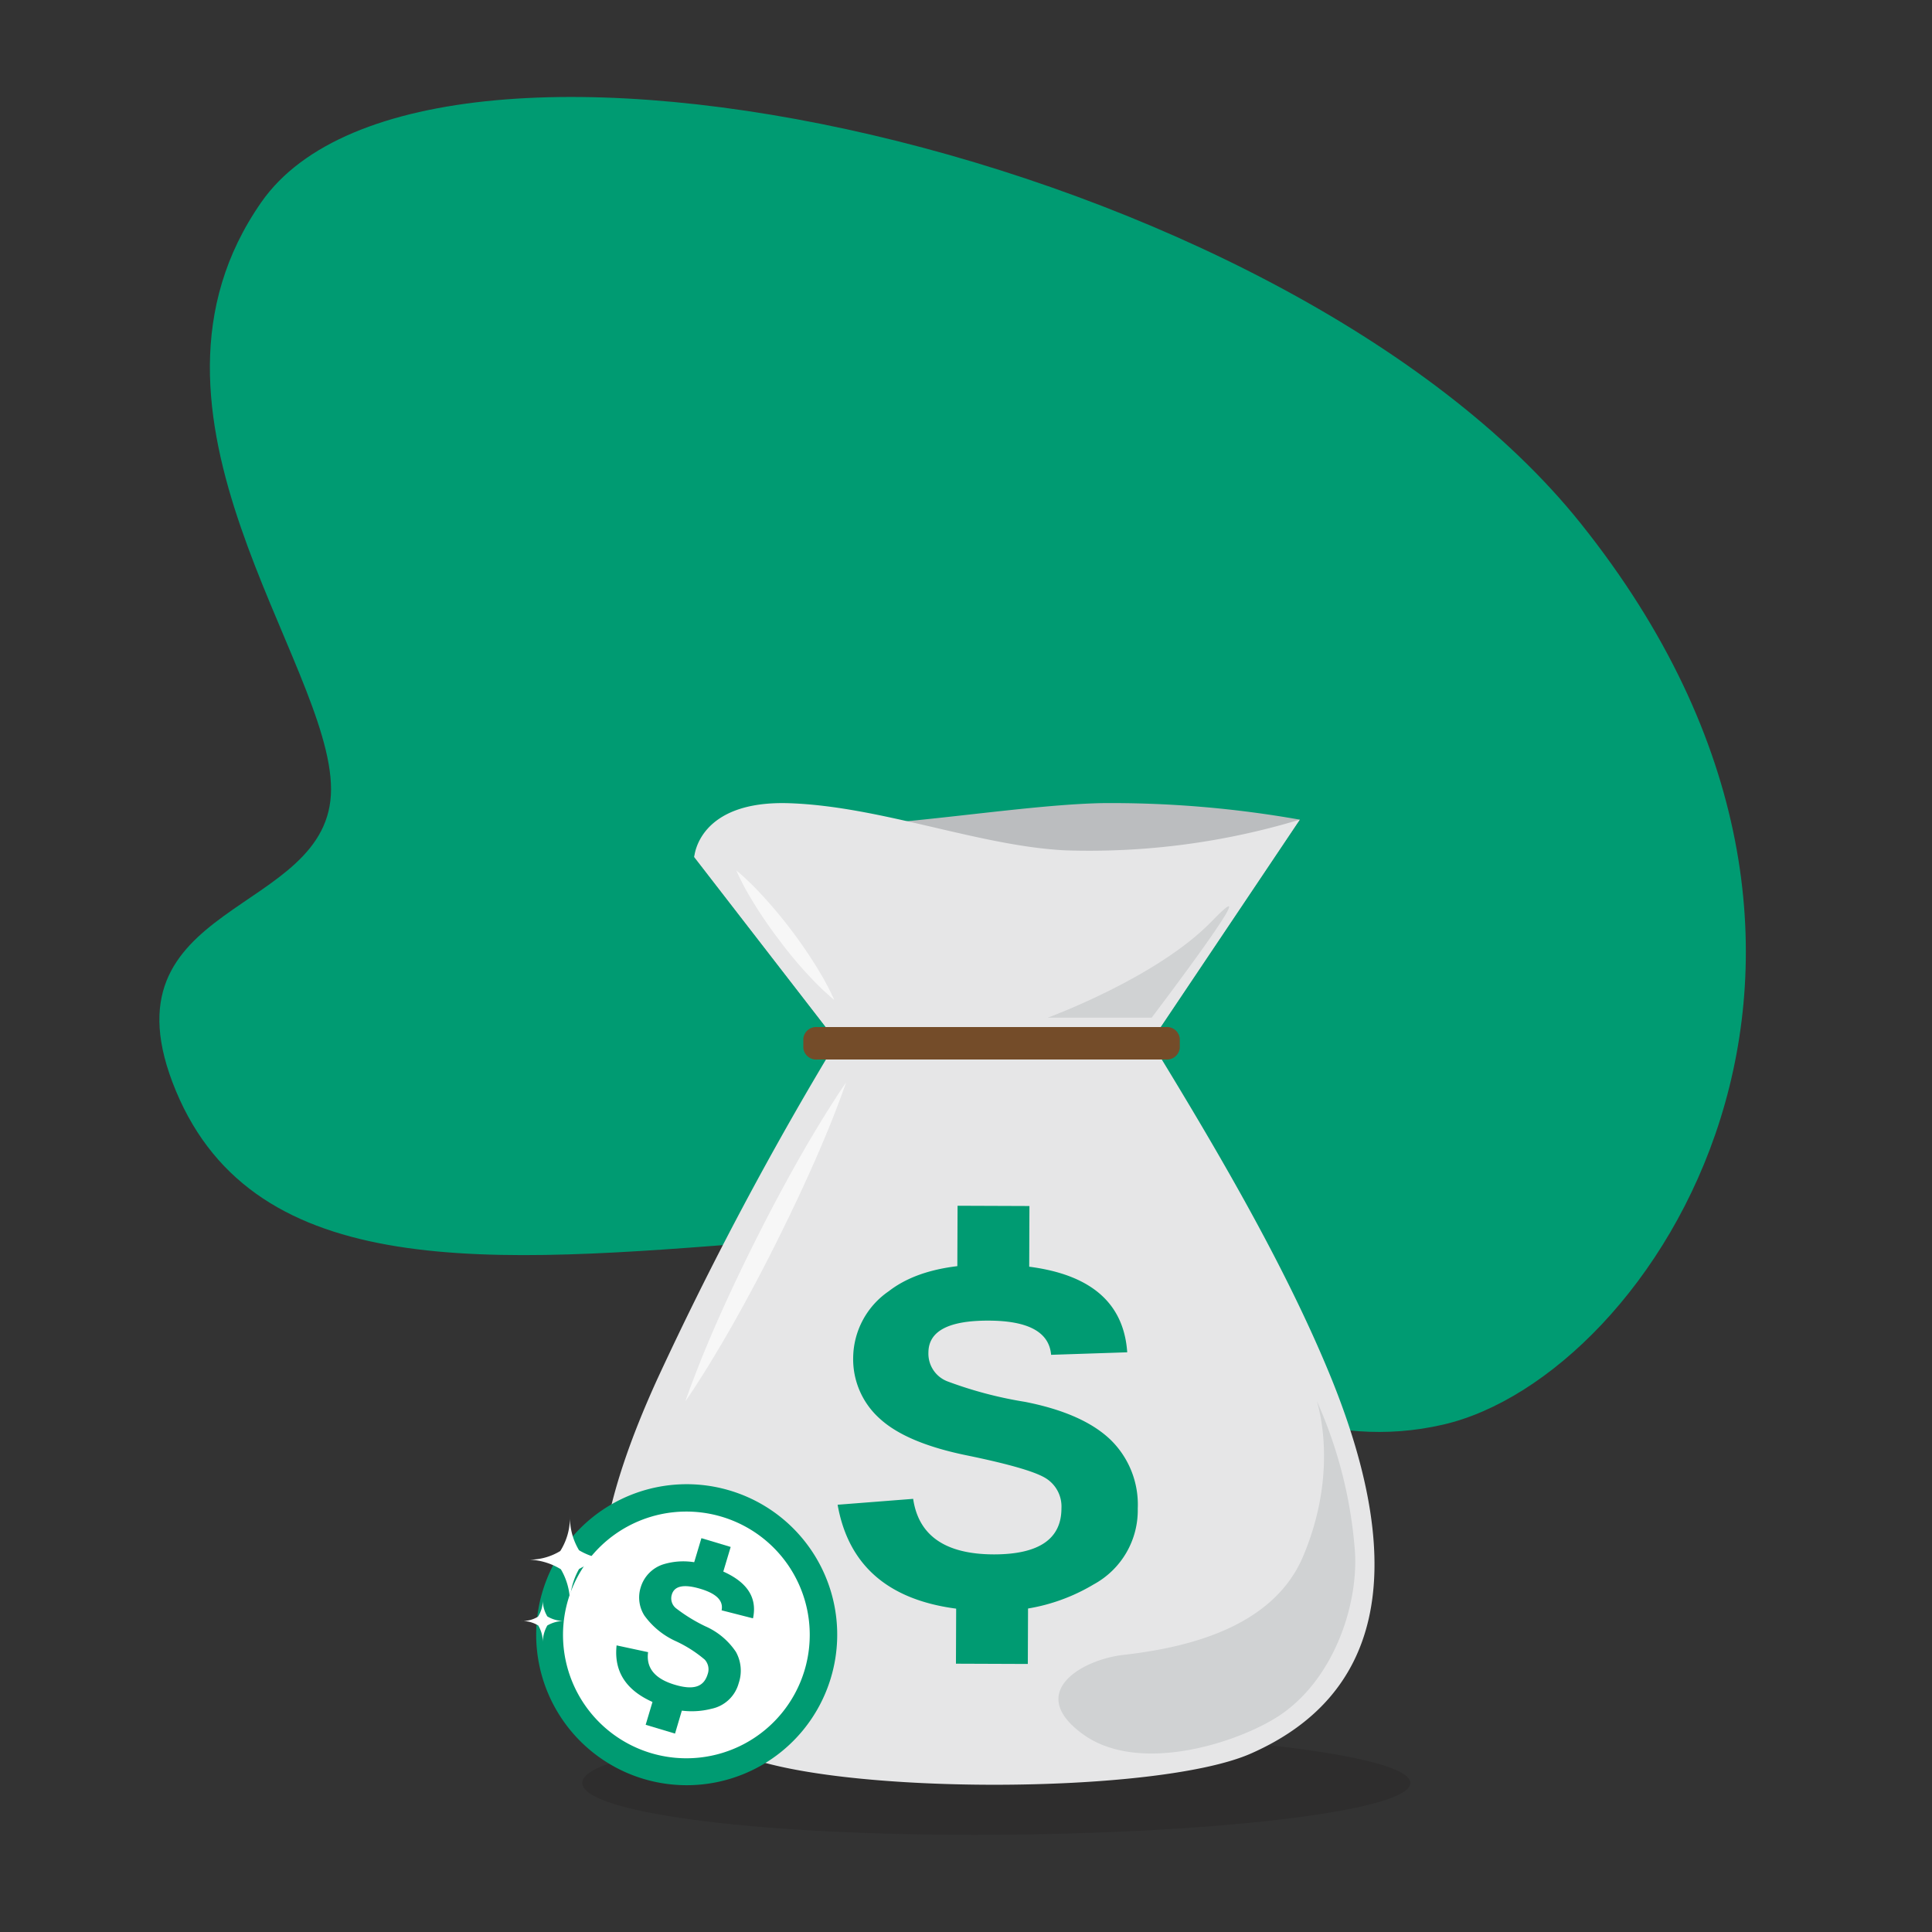 <svg id="Layer_1" data-name="Layer 1" xmlns="http://www.w3.org/2000/svg" viewBox="0 0 200 200"><rect x="0" y="0" width="200" height="200" fill="#333333" stroke="none"/><defs><style xmlns="http://www.w3.org/2000/svg">.cls-1{fill:none;}.cls-2{fill:#009b72;}.cls-3{fill:#bbbdbf;}.cls-4{fill:#221f1f;opacity:0.3;}.cls-5{fill:#e6e6e7;}.cls-6{fill:#744c29;}.cls-7{fill:#d0d2d3;}.cls-8{fill:#f7f7f7;}.cls-9{fill:#009b72;}.cls-10{fill:#fff;}.cls-11{fill:#009b72;}.cls-12{fill:#fff;}</style></defs><title>2</title><rect class="cls-1" width="200" height="200"/><path class="cls-2" d="M79.31,128.54c-28.65,2.29-52.84,4.22-61.1-15.61s16.06-18,16.06-31.23S11.75,42.84,27.06,20.92C44.18-3.59,132.94,15.8,163.64,54.19c35.9,44.9,7.41,88.27-14.22,93.28C125.3,153.05,108.74,126.19,79.31,128.54Z"/><path class="cls-3" d="M86.63,107.8,71.87,88.72s.34-3.46,9.87-3.12,23.33-2.26,32.26-2.46a111.68,111.68,0,0,1,20.55,1.71l-15.43,23Z"/><path class="cls-4" d="M146,184.57c0,3-21.47,5.37-45.14,5.37s-40.58-2.4-40.58-5.37,16.91-5.37,40.58-5.37S146,181.6,146,184.57Z"/><path class="cls-5" d="M86.63,107.8,71.87,88.72s.34-5.9,9.87-5.57,19.69,4.46,28.61,4.88a75.35,75.35,0,0,0,24.2-3.18l-15.43,23Z"/><path class="cls-5" d="M137.89,142.86c-4.75-11.72-12-24-18.77-35.06H86.63A359.58,359.58,0,0,0,68,142.86c-11.21,24.68-4.82,32.82,8.33,38.65,9.76,4.33,43.45,4.33,53.2,0C142.71,175.68,146,163,137.89,142.86Z"/><path class="cls-2" d="M108.81,140.25c-.2-2.35-2.35-3.53-6.48-3.54s-6.21,1.08-6.22,3.3a3.07,3.07,0,0,0,2,3,41.78,41.78,0,0,0,8,2.11q6,1.18,8.86,3.93a9.37,9.37,0,0,1,2.81,7.11,8.73,8.73,0,0,1-4.57,7.86,19.41,19.41,0,0,1-10.4,2.75q-14.16-.06-16.1-11l7.82-.61q.84,5.73,8.35,5.75,7,0,7-4.77a3.44,3.44,0,0,0-1.7-3.16q-1.7-1-8-2.3c-4.2-.85-7.23-2.11-9.09-3.81a8.25,8.25,0,0,1-2.77-6.34A8.45,8.45,0,0,1,92,133.67q3.6-2.8,10.47-2.78,13.59,0,14.22,9.1Z"/><rect class="cls-2" x="99.43" y="124.51" width="6.8" height="7.44" transform="translate(-25.79 230.57) rotate(-89.78)"/><rect class="cls-2" x="99.29" y="165.1" width="6.8" height="7.44" transform="translate(-66.52 270.88) rotate(-89.78)"/><path class="cls-6" d="M122.13,108.5a1.34,1.34,0,0,1-1.45,1.18H84.61a1.34,1.34,0,0,1-1.45-1.18v-1a1.34,1.34,0,0,1,1.45-1.18h36.07a1.34,1.34,0,0,1,1.45,1.18Z"/><path class="cls-7" d="M112.11,179.53c6,4.34,16.72.65,20.69-2.18,5.52-3.93,8-11.77,7.41-17.38a46.23,46.23,0,0,0-3.76-14.63c-.8-1.85,2.73,5.66-1.56,15.79-3.21,7.56-12.49,9.49-18.64,10.19C112,171.81,106.14,175.2,112.11,179.53Z"/><path class="cls-7" d="M108.46,105.35s11.36-4.15,17-10c6.33-6.55-6.24,10-6.24,10Z"/><path class="cls-8" d="M76.22,90.11s.22.17.57.48.83.76,1.39,1.33a47.21,47.21,0,0,1,3.76,4.4,48.31,48.31,0,0,1,3.21,4.81c.39.69.7,1.29.9,1.71s.31.67.31.67a6.49,6.49,0,0,1-.56-.48c-.36-.31-.84-.76-1.4-1.33a42.73,42.73,0,0,1-3.75-4.4,46.86,46.86,0,0,1-3.22-4.81c-.39-.69-.7-1.28-.9-1.71S76.22,90.11,76.22,90.11Z"/><path class="cls-8" d="M87.58,112.07s-.19.56-.54,1.51-.87,2.31-1.54,3.91c-1.32,3.21-3.26,7.41-5.33,11.53s-4.3,8.18-6.1,11.15c-.89,1.49-1.67,2.71-2.22,3.56s-.9,1.33-.9,1.33.18-.56.54-1.51.87-2.31,1.54-3.91c1.32-3.22,3.25-7.41,5.33-11.54s4.3-8.17,6.1-11.14c.89-1.49,1.67-2.71,2.22-3.56S87.58,112.07,87.58,112.07Z"/><path class="cls-9" d="M86,173.73a15.58,15.58,0,1,1-10.51-19.45A15.57,15.57,0,0,1,86,173.73Z"/><path class="cls-10" d="M83.28,172.93A12.77,12.77,0,1,1,74.67,157,12.76,12.76,0,0,1,83.28,172.93Z"/><path class="cls-11" d="M74.7,166.7c.2-1-.53-1.73-2.21-2.23s-2.67-.31-2.94.59a1.31,1.31,0,0,0,.46,1.45,16.83,16.83,0,0,0,3,1.84A7.38,7.38,0,0,1,76.18,171a4,4,0,0,1,.29,3.24,3.69,3.69,0,0,1-2.81,2.65,8.24,8.24,0,0,1-4.58-.14q-5.76-1.74-5.25-6.42l3.26.7c-.22,1.62.68,2.74,2.72,3.36s3.06.21,3.45-1.09a1.48,1.48,0,0,0-.31-1.5,13.06,13.06,0,0,0-3-1.91,8.16,8.16,0,0,1-3.25-2.66,3.49,3.49,0,0,1-.37-2.92,3.58,3.58,0,0,1,2.3-2.36,7.06,7.06,0,0,1,4.61.14q5.53,1.66,4.71,5.44Z"/><polygon class="cls-11" points="74.81 162.91 71.78 162 72.61 159.23 75.64 160.14 74.81 162.91"/><polygon class="cls-11" points="69.88 179.46 66.84 178.55 67.67 175.77 70.7 176.69 69.88 179.46"/><path class="cls-12" d="M59,165.94a7.29,7.29,0,0,1,.94-3.51,7.15,7.15,0,0,1,3.49-1,6.67,6.67,0,0,1-3.49-.95A6.61,6.61,0,0,1,59,157a6.49,6.49,0,0,1-1,3.56,6.09,6.09,0,0,1-3.43.89,6.76,6.76,0,0,1,3.49,1A6.78,6.78,0,0,1,59,165.94Z"/><path class="cls-12" d="M62,166.62a2.59,2.59,0,0,1,.34-1.24,2.59,2.59,0,0,1,1.24-.34,2.38,2.38,0,0,1-1.24-.34,2.39,2.39,0,0,1-.34-1.25,2.31,2.31,0,0,1-.35,1.27,2.16,2.16,0,0,1-1.22.32,2.35,2.35,0,0,1,1.24.34A2.45,2.45,0,0,1,62,166.62Z"/><path class="cls-12" d="M56.19,170a3.55,3.55,0,0,1,.47-1.73,3.47,3.47,0,0,1,1.72-.47,3.3,3.3,0,0,1-1.72-.47,3.27,3.27,0,0,1-.47-1.73,3.15,3.15,0,0,1-.5,1.76,3,3,0,0,1-1.69.44,3.27,3.27,0,0,1,1.72.47A3.34,3.34,0,0,1,56.19,170Z"/></svg>